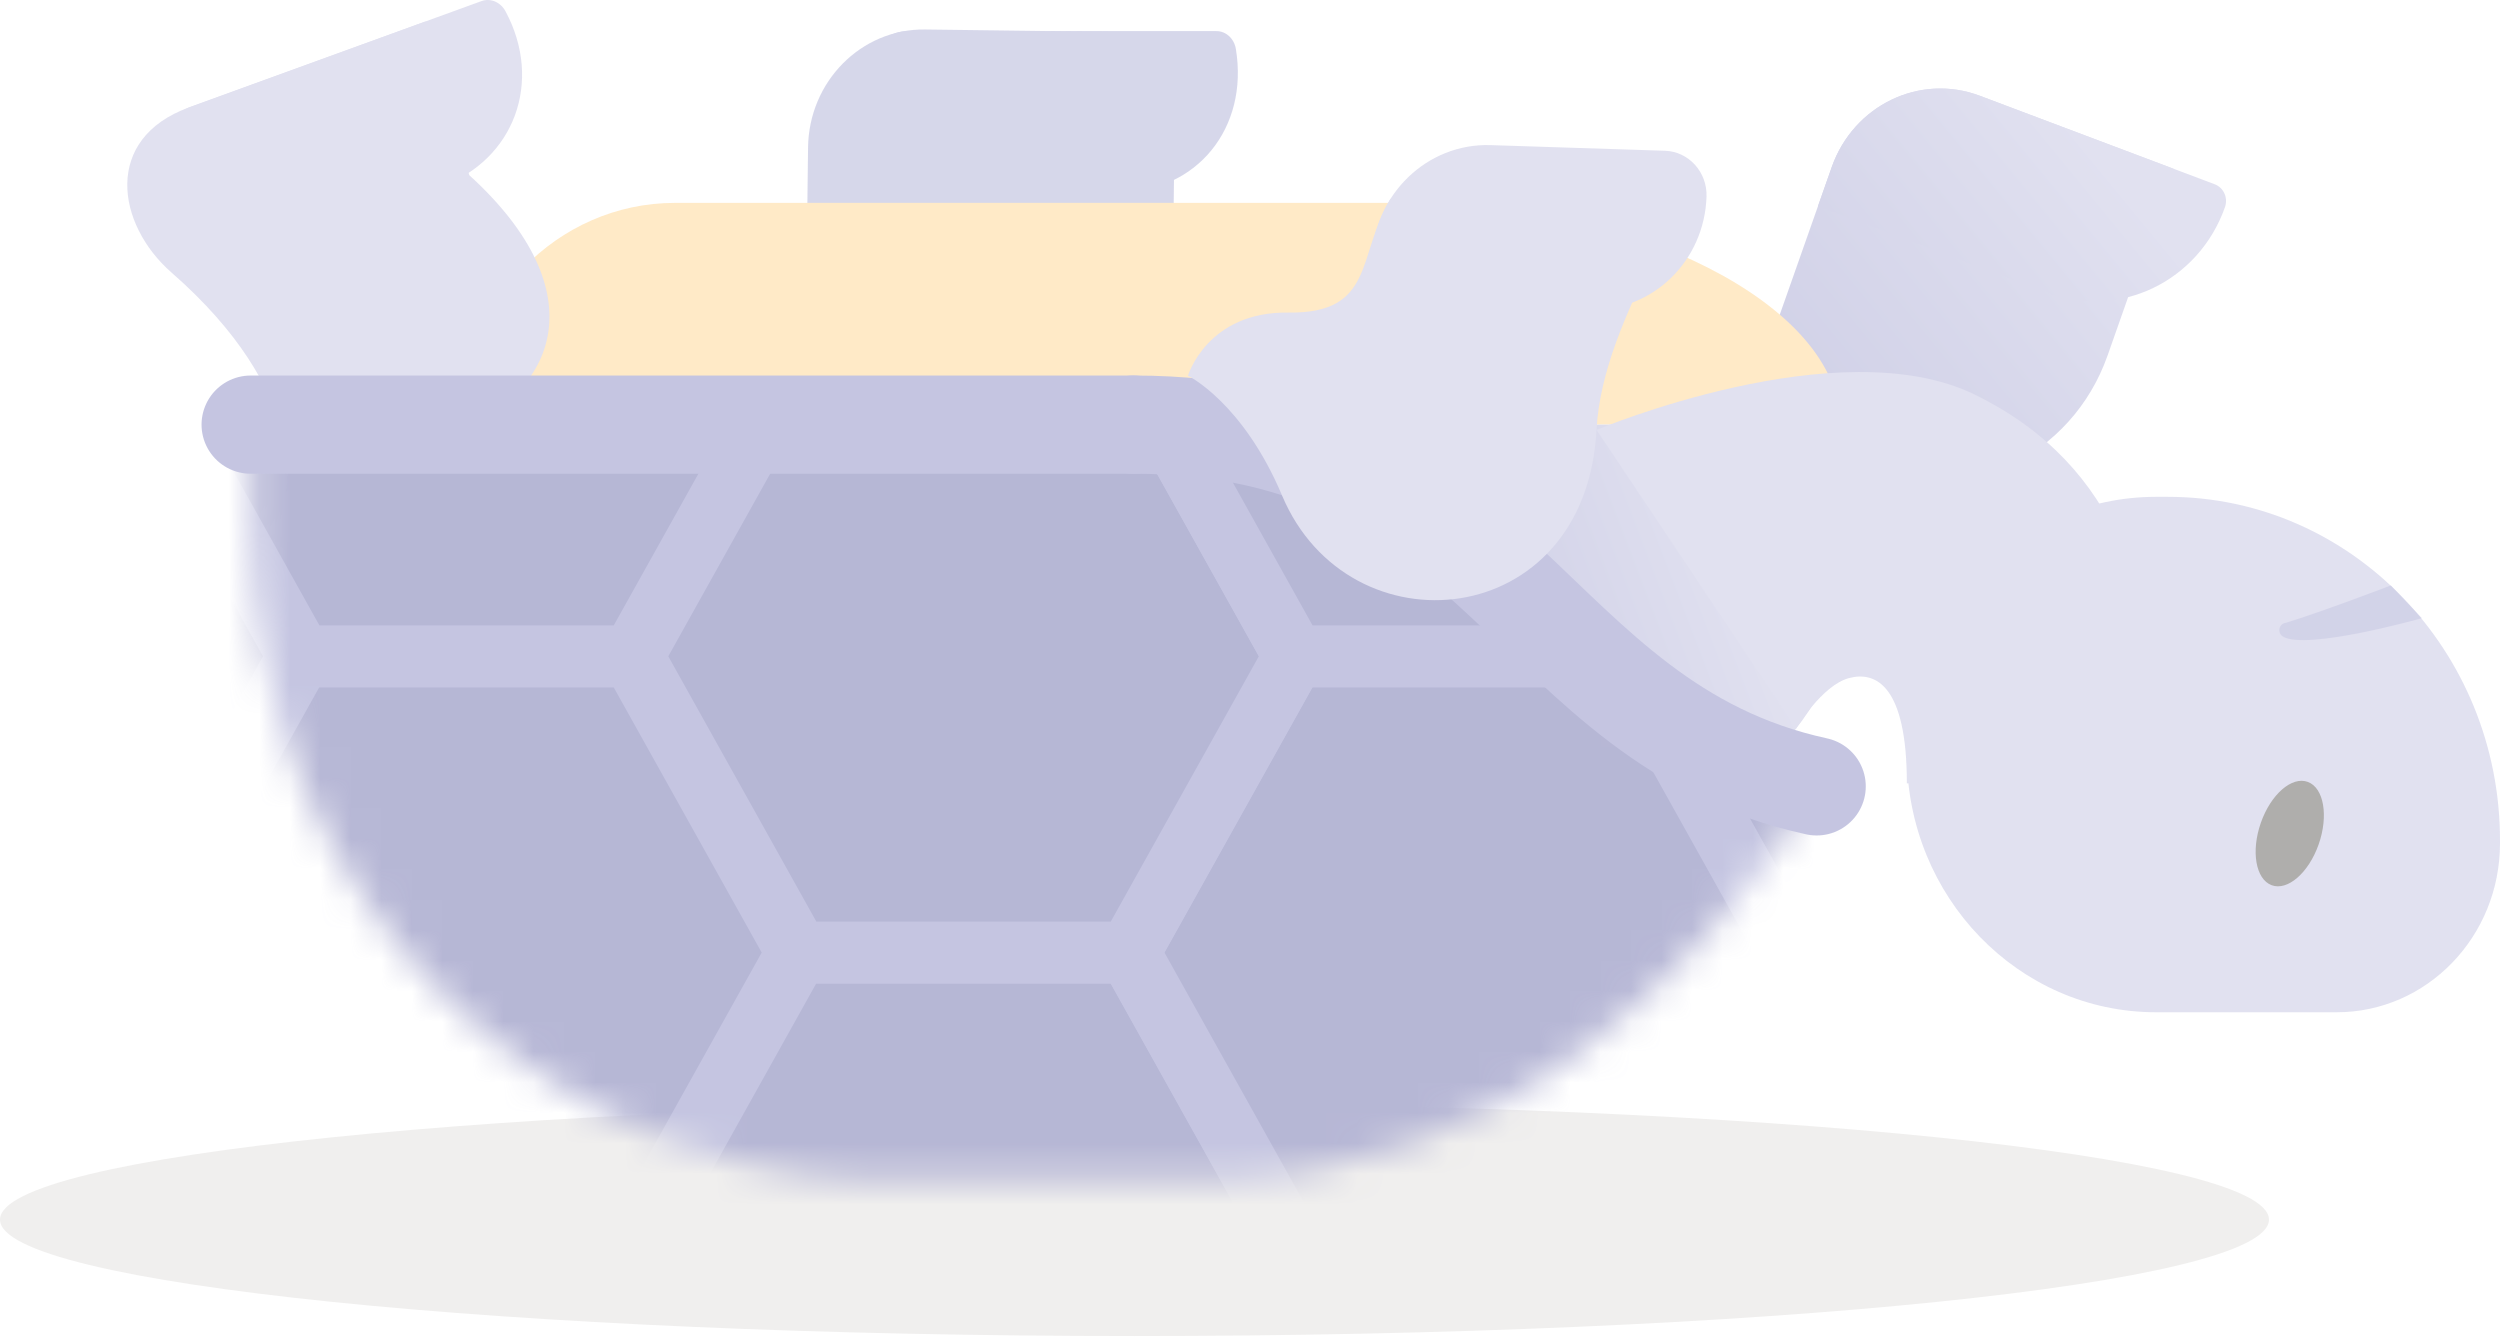 <svg width="82" height="44" viewBox="0 0 82 44" fill="none" xmlns="http://www.w3.org/2000/svg">
<g id="Group" opacity="0.5">
<path id="Vector" d="M37.211 43.822C57.763 43.822 74.422 42.112 74.422 40.003C74.422 37.894 57.763 36.185 37.211 36.185C16.66 36.185 0 37.894 0 40.003C0 42.112 16.66 43.822 37.211 43.822Z" fill="#E1DFDD"/>
<g id="Group_2">
<path id="Vector_2" d="M71.286 5.533L64.939 3.141C62.972 2.4 60.796 3.448 60.08 5.483L57.106 13.928L61.213 15.476C64.417 16.683 67.961 14.975 69.129 11.66L71.286 5.533Z" fill="url(#paint0_linear_230_2105)"/>
<path id="Vector_3" d="M72.643 6.044L64.939 3.141C62.972 2.4 60.796 3.448 60.08 5.483L59.629 6.764L67.155 9.6C69.513 10.489 72.121 9.231 72.98 6.792C73.086 6.489 72.936 6.154 72.643 6.044Z" fill="url(#paint1_linear_230_2105)"/>
<path id="Vector_4" d="M38.565 1.073L30.341 0.967C28.248 0.94 26.53 2.673 26.504 4.838L26.395 13.826L38.409 13.981L38.565 1.073Z" fill="#AEB0D6"/>
<path id="Vector_5" d="M46.66 6.654H22.144C18.261 6.654 15.113 9.911 15.113 13.928H60.364C60.364 9.911 53.374 6.654 46.66 6.654Z" fill="#FFD590"/>
<path id="Vector_6" d="M16.58 0.369C16.419 0.069 16.088 -0.071 15.793 0.036L6.24 3.508C4.237 4.236 5.208 9.484 7.75 8.56C10.292 7.636 14.472 6.117 14.472 6.117C16.874 5.244 17.818 2.67 16.58 0.369Z" fill="#C3C3E1"/>
<path id="Vector_7" d="M40.536 1.603C40.48 1.265 40.212 1.02 39.9 1.02H29.775C27.651 1.02 26.886 6.304 29.58 6.304C32.275 6.304 36.706 6.304 36.706 6.304C39.251 6.304 40.966 4.199 40.536 1.603Z" fill="#AEB0D6"/>
<path id="Vector_8" d="M13.956 0.704L6.197 3.524C3.379 4.548 3.814 7.355 5.625 8.939C10.168 12.91 9.38 16.12 9.38 16.12L15.004 14.077C18.158 12.93 19.651 9.625 15.392 5.745L13.956 0.704Z" fill="#C3C3E1"/>
<path id="Vector_9" d="M59.409 13.928H31.263C30.544 13.928 29.96 14.532 29.96 15.276V25.626C29.96 26.37 30.544 26.973 31.263 26.973H52.667C57.11 26.973 60.711 23.248 60.711 18.652V15.276C60.711 14.532 60.128 13.928 59.409 13.928Z" fill="url(#paint2_linear_230_2105)"/>
<g id="Group_3">
<mask id="mask0_230_2105" style="mask-type:alpha" maskUnits="userSpaceOnUse" x="8" y="13" width="52" height="26">
<path id="Vector_10" d="M37.185 13.928C25.077 13.928 8.221 13.928 8.221 13.928V17.201C8.221 29.07 17.522 38.692 28.995 38.692H39.59C49.103 38.692 55.769 32.064 59.587 25.793C50.086 23.722 49.294 13.928 37.185 13.928Z" fill="#C3C3E1"/>
</mask>
<g mask="url(#mask0_230_2105)">
<g id="Group_4">
<path id="Vector_11" d="M37.023 50.679H26.176L20.753 40.962L26.176 31.244H37.023L42.447 40.962L37.023 50.679Z" fill="#6E6FAC" stroke="#8B8CC4" stroke-width="2.029" stroke-miterlimit="10"/>
<path id="Vector_12" d="M20.723 40.962H9.876L4.453 31.244L9.876 21.527H20.723L26.146 31.244L20.723 40.962Z" fill="#6E6FAC" stroke="#8B8CC4" stroke-width="2.029" stroke-miterlimit="10"/>
<path id="Vector_13" d="M53.303 40.962H42.456L37.033 31.244L42.456 21.527H53.303L58.727 31.244L53.303 40.962Z" fill="#6E6FAC" stroke="#8B8CC4" stroke-width="2.029" stroke-miterlimit="10"/>
<path id="Vector_14" d="M69.531 31.231H58.685L53.261 21.513L58.685 11.796H69.531L74.955 21.513L69.531 31.231Z" fill="#6E6FAC" stroke="#8B8CC4" stroke-width="2.029" stroke-miterlimit="10"/>
<path id="Vector_15" d="M37.028 31.244H26.181L20.758 21.527L26.181 11.809H37.028L42.451 21.527L37.028 31.244Z" fill="#6E6FAC" stroke="#8B8CC4" stroke-width="2.029" stroke-miterlimit="10"/>
<path id="Vector_16" d="M4.365 31.244H-6.481L-11.905 21.527L-6.481 11.809H4.365L9.789 21.527L4.365 31.244Z" fill="#6E6FAC" stroke="#8B8CC4" stroke-width="2.029" stroke-miterlimit="10"/>
<path id="Vector_17" d="M53.303 21.527H42.456L37.033 11.809L42.456 2.092H53.303L58.727 11.809L53.303 21.527Z" fill="#6E6FAC" stroke="#8B8CC4" stroke-width="2.029" stroke-miterlimit="10"/>
<path id="Vector_18" d="M20.727 21.527H9.881L4.457 11.809L9.881 2.092H20.727L26.151 11.809L20.727 21.527Z" fill="#6E6FAC" stroke="#8B8CC4" stroke-width="2.029" stroke-miterlimit="10"/>
</g>
</g>
</g>
<path id="Vector_19" d="M59.587 25.793C50.086 23.722 49.294 13.928 37.185 13.928" stroke="#8B8CC4" stroke-width="3.221" stroke-miterlimit="10" stroke-linecap="round"/>
<path id="Vector_20" d="M37.185 13.928C25.077 13.928 8.221 13.928 8.221 13.928" stroke="#8B8CC4" stroke-width="3.221" stroke-miterlimit="10" stroke-linecap="round"/>
<path id="Vector_21" d="M62.545 25.697C62.545 22.48 61.523 22.007 60.645 22.242C59.755 22.481 58.912 23.897 58.912 23.897L52.366 14.101C52.366 14.101 60.31 10.759 64.772 12.943C69.546 15.279 70.773 19.691 70.773 24.89L62.545 25.697Z" fill="#C3C3E1"/>
<path id="Vector_22" d="M54.258 8.395C55.402 6.067 46.014 5.848 45.589 6.558C44.509 8.364 45.107 10.291 42.263 10.252C39.595 10.214 38.965 12.324 38.965 12.324C38.965 12.324 40.763 13.193 42.053 16.256C44.239 21.451 52.018 20.755 52.366 14.101C52.465 12.198 53.339 10.264 54.258 8.395Z" fill="#C3C3E1"/>
<path id="Vector_23" d="M54.611 4.945L48.892 4.76C46.8 4.693 45.051 6.393 44.986 8.558L44.944 9.92L52.159 10.152C54.203 10.218 55.91 8.558 55.974 6.445C55.998 5.641 55.388 4.97 54.611 4.945Z" fill="#C3C3E1"/>
<path id="Vector_24" d="M71.104 16.296H70.716C66.203 16.296 62.545 20.08 62.545 24.749V24.749C62.545 29.417 66.203 33.202 70.716 33.202H76.644C79.602 33.202 82 30.721 82 27.661V27.567C82 21.342 77.122 16.296 71.104 16.296Z" fill="#C3C3E1"/>
<path id="Vector_25" opacity="0.5" d="M74.878 20.878C75.65 21.345 79.437 20.276 79.437 20.276L78.42 19.202C78.42 19.202 76.177 20.062 74.975 20.429C74.847 20.44 74.752 20.557 74.763 20.691C74.77 20.771 74.815 20.84 74.878 20.878Z" fill="#8B8CC4"/>
<path id="Vector_26" d="M76.051 27.698C76.381 26.763 76.223 25.845 75.7 25.648C75.177 25.451 74.486 26.049 74.157 26.984C73.828 27.919 73.985 28.836 74.508 29.034C75.031 29.231 75.722 28.633 76.051 27.698Z" fill="#605D5A"/>
</g>
</g>
<defs>
<linearGradient id="paint0_linear_230_2105" x1="68.706" y1="5.114" x2="52.152" y2="18.731" gradientUnits="userSpaceOnUse">
<stop stop-color="#C3C3E1"/>
<stop offset="1" stop-color="#8B8CC4"/>
</linearGradient>
<linearGradient id="paint1_linear_230_2105" x1="68.28" y1="4.606" x2="52.301" y2="17.75" gradientUnits="userSpaceOnUse">
<stop stop-color="#C3C3E1"/>
<stop offset="1" stop-color="#8B8CC4"/>
</linearGradient>
<linearGradient id="paint2_linear_230_2105" x1="55.594" y1="15.127" x2="42.998" y2="19.954" gradientUnits="userSpaceOnUse">
<stop stop-color="#C3C3E1"/>
<stop offset="1" stop-color="#8B8CC4"/>
</linearGradient>
</defs>
</svg>
